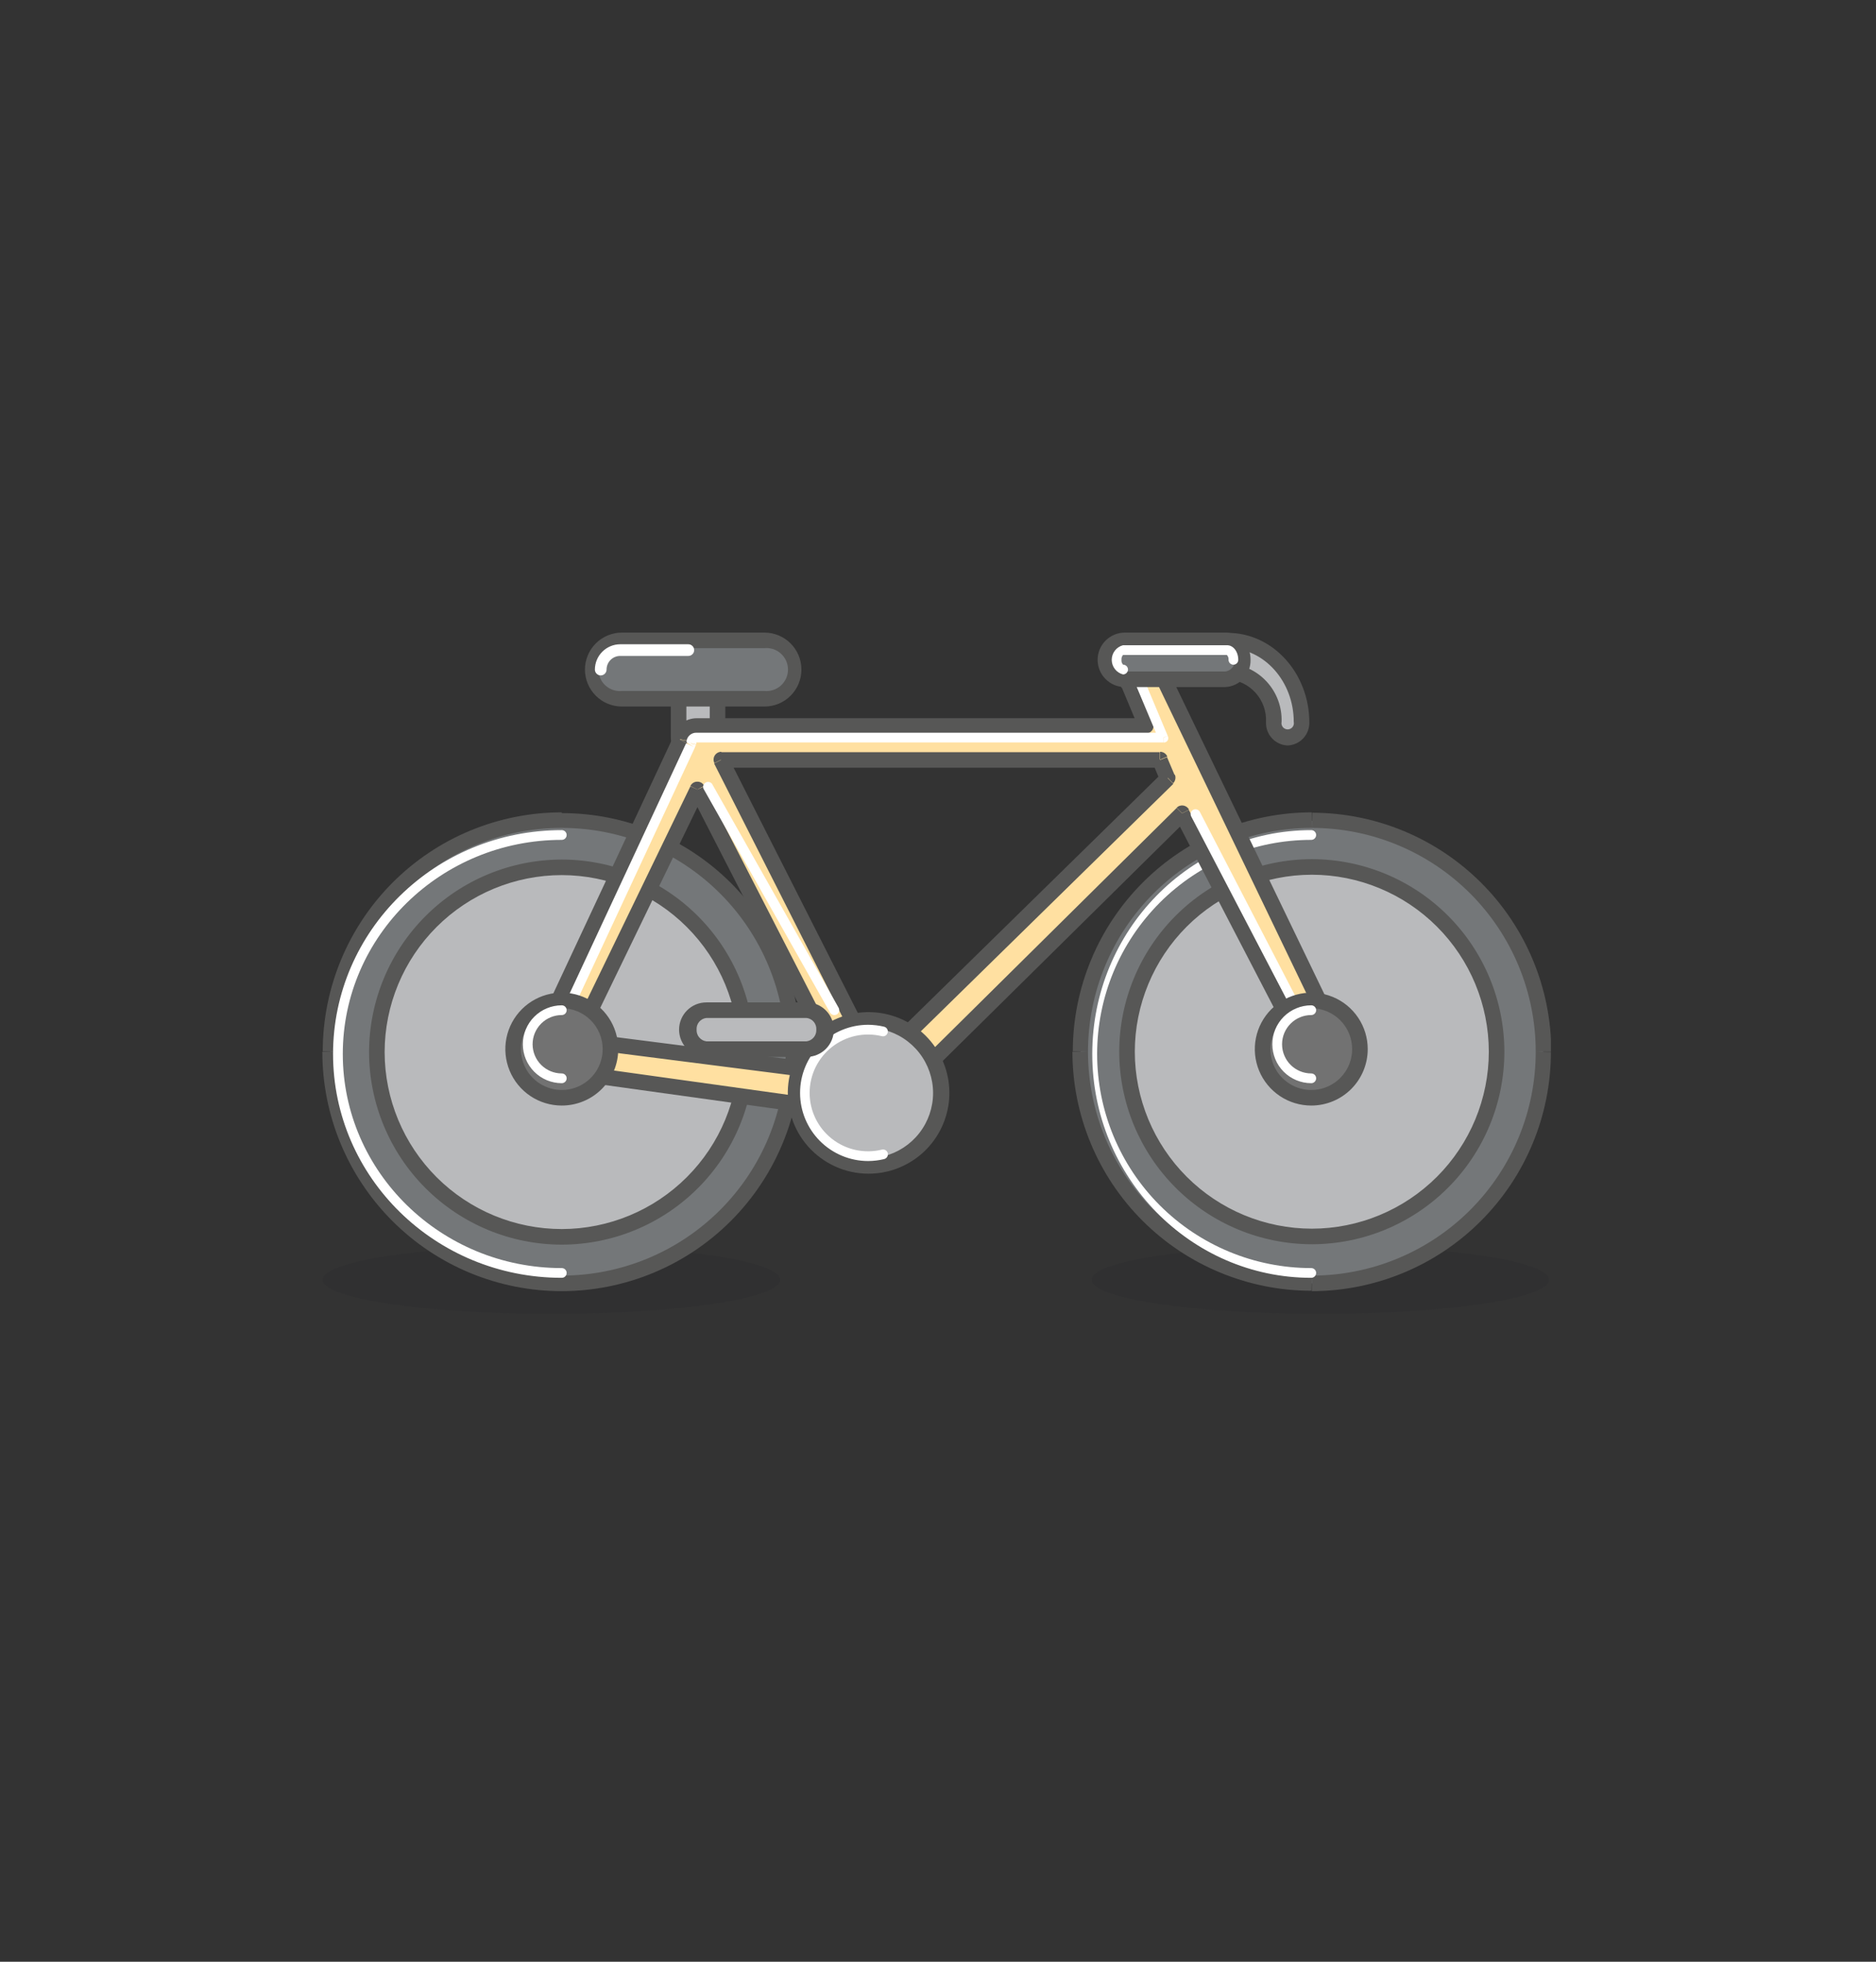 <svg width="109" height="114" viewBox="0 0 109 114" fill="none" xmlns="http://www.w3.org/2000/svg">
<rect x="0" y="0" width="109" height="114" fill="#333333" stroke="none"/>
<path opacity="0.1" fill-rule="evenodd" clip-rule="evenodd" d="M45.326 74.37C45.326 75.464 39.379 76.348 32.037 76.348C24.695 76.348 18.746 75.464 18.746 74.37C18.746 73.277 24.693 72.389 32.037 72.389C39.382 72.389 45.326 73.277 45.326 74.37Z" fill="#171C20"/>
<path opacity="0.1" fill-rule="evenodd" clip-rule="evenodd" d="M90.004 74.37C90.004 75.464 84.057 76.348 76.715 76.348C69.373 76.348 63.424 75.464 63.424 74.37C63.424 73.277 69.371 72.389 76.715 72.389C84.059 72.389 90.004 73.277 90.004 74.37Z" fill="#171C20"/>
<g clip-path="url(#clip0_1152_8810)">
<path fill-rule="evenodd" clip-rule="evenodd" d="M41.69 42.811C41.69 43.111 41.571 43.399 41.358 43.611C41.146 43.823 40.859 43.943 40.559 43.943C40.259 43.943 39.971 43.823 39.759 43.611C39.547 43.399 39.428 43.111 39.428 42.811V40.662C39.428 40.362 39.547 40.075 39.759 39.862C39.971 39.65 40.259 39.531 40.559 39.531C40.859 39.531 41.146 39.65 41.358 39.862C41.571 40.075 41.69 40.362 41.69 40.662V42.811Z" fill="#B9BABC"/>
<path d="M40.559 44.452C40.132 44.443 39.726 44.265 39.429 43.958C39.132 43.651 38.969 43.239 38.975 42.812V40.662C38.975 40.455 39.016 40.249 39.096 40.056C39.175 39.864 39.292 39.69 39.439 39.543C39.586 39.396 39.761 39.279 39.953 39.199C40.145 39.12 40.351 39.079 40.559 39.079C40.767 39.079 40.973 39.12 41.165 39.199C41.357 39.279 41.531 39.396 41.678 39.543C41.825 39.69 41.942 39.864 42.022 40.056C42.101 40.249 42.142 40.455 42.142 40.662V42.812C42.148 43.239 41.985 43.651 41.688 43.958C41.392 44.265 40.986 44.443 40.559 44.452ZM40.559 39.927C40.466 39.931 40.375 39.953 40.29 39.992C40.206 40.031 40.13 40.086 40.067 40.154C40.004 40.222 39.955 40.302 39.923 40.39C39.891 40.477 39.876 40.57 39.88 40.662V42.812C39.88 42.992 39.952 43.164 40.079 43.291C40.206 43.419 40.379 43.49 40.559 43.49C40.739 43.49 40.911 43.419 41.039 43.291C41.166 43.164 41.237 42.992 41.237 42.812V40.662C41.241 40.57 41.227 40.477 41.194 40.39C41.163 40.302 41.114 40.222 41.05 40.154C40.987 40.086 40.912 40.031 40.827 39.992C40.743 39.953 40.652 39.931 40.559 39.927Z" fill="#575756"/>
<path fill-rule="evenodd" clip-rule="evenodd" d="M44.518 61.248C44.462 63.584 43.718 65.852 42.38 67.767C41.042 69.683 39.168 71.161 36.994 72.017C34.819 72.872 32.441 73.067 30.156 72.578C27.871 72.088 25.781 70.935 24.149 69.264C22.516 67.592 21.413 65.476 20.977 63.18C20.541 60.884 20.792 58.511 21.699 56.357C22.605 54.204 24.127 52.365 26.073 51.072C28.02 49.779 30.305 49.09 32.641 49.089C34.22 49.107 35.779 49.436 37.23 50.057C38.681 50.678 39.995 51.579 41.098 52.709C42.201 53.838 43.071 55.173 43.657 56.638C44.244 58.103 44.536 59.67 44.518 61.248Z" fill="#B9BABC"/>
<path d="M32.641 73.86C30.134 73.917 27.667 73.226 25.554 71.874C23.442 70.523 21.779 68.573 20.78 66.273C19.781 63.972 19.49 61.427 19.944 58.96C20.398 56.494 21.577 54.219 23.331 52.426C25.084 50.632 27.331 49.402 29.787 48.892C32.242 48.382 34.794 48.615 37.116 49.562C39.438 50.509 41.426 52.126 42.825 54.208C44.224 56.289 44.971 58.74 44.97 61.248C45.003 64.554 43.724 67.738 41.413 70.103C39.102 72.467 35.947 73.818 32.641 73.86ZM32.641 49.541C30.313 49.484 28.021 50.122 26.057 51.374C24.093 52.626 22.547 54.435 21.616 56.569C20.686 58.704 20.413 61.068 20.832 63.359C21.251 65.65 22.344 67.763 23.97 69.43C25.597 71.097 27.683 72.241 29.963 72.716C32.243 73.191 34.613 72.976 36.77 72.098C38.927 71.219 40.773 69.718 42.072 67.786C43.372 65.853 44.066 63.577 44.065 61.248C44.098 58.182 42.914 55.228 40.773 53.033C38.632 50.839 35.707 49.583 32.641 49.541Z" fill="#575756"/>
<path fill-rule="evenodd" clip-rule="evenodd" d="M32.641 74.578C29.984 74.578 27.386 73.79 25.176 72.313C22.966 70.837 21.244 68.738 20.227 66.283C19.21 63.828 18.944 61.126 19.462 58.519C19.981 55.913 21.261 53.518 23.14 51.639C25.019 49.76 27.413 48.48 30.02 47.962C32.626 47.443 35.328 47.709 37.783 48.726C40.239 49.743 42.337 51.466 43.814 53.675C45.291 55.885 46.078 58.483 46.078 61.141C46.074 64.703 44.657 68.118 42.138 70.637C39.619 73.156 36.204 74.573 32.641 74.578ZM32.641 50.401C30.516 50.401 28.439 51.031 26.672 52.212C24.904 53.393 23.527 55.071 22.714 57.034C21.901 58.998 21.688 61.158 22.102 63.243C22.517 65.327 23.541 67.242 25.043 68.744C26.546 70.247 28.461 71.27 30.545 71.685C32.629 72.1 34.79 71.887 36.753 71.074C38.717 70.26 40.395 68.883 41.576 67.116C42.756 65.349 43.387 63.272 43.387 61.146C43.387 58.297 42.255 55.563 40.239 53.548C38.224 51.533 35.491 50.401 32.641 50.401Z" fill="#747779"/>
<path d="M32.641 74.126C29.191 74.126 25.883 72.755 23.444 70.316C21.004 67.876 19.634 64.568 19.634 61.118H18.729C18.728 62.945 19.087 64.755 19.786 66.443C20.485 68.131 21.51 69.665 22.802 70.957C24.094 72.249 25.628 73.274 27.316 73.973C29.005 74.672 30.814 75.031 32.641 75.03V74.126ZM19.634 61.118C19.634 57.668 21.004 54.36 23.444 51.92C25.883 49.481 29.191 48.111 32.641 48.111V47.206C28.958 47.209 25.427 48.673 22.823 51.277C20.219 53.882 18.754 57.413 18.751 61.096L19.634 61.118ZM32.641 48.111C36.091 48.111 39.399 49.481 41.839 51.92C44.278 54.36 45.649 57.668 45.649 61.118H46.553C46.543 57.436 45.072 53.908 42.464 51.308C39.856 48.709 36.324 47.249 32.641 47.251V48.111ZM45.649 61.118C45.649 64.568 44.278 67.876 41.839 70.316C39.399 72.755 36.091 74.126 32.641 74.126V75.03C36.324 75.026 39.854 73.561 42.458 70.957C45.062 68.353 46.526 64.823 46.531 61.141L45.649 61.118ZM32.641 49.949C29.673 49.952 26.828 51.132 24.729 53.23C22.629 55.328 21.448 58.173 21.443 61.141H22.348C22.351 58.412 23.437 55.797 25.367 53.868C27.296 51.939 29.913 50.855 32.641 50.853V49.949ZM21.443 61.141C21.448 64.108 22.63 66.953 24.729 69.05C26.828 71.147 29.674 72.326 32.641 72.327V71.422C29.914 71.421 27.298 70.337 25.369 68.41C23.439 66.482 22.353 63.868 22.348 61.141H21.443ZM32.641 72.327C35.607 72.324 38.451 71.145 40.548 69.047C42.645 66.95 43.825 64.107 43.828 61.141H42.923C42.918 63.866 41.834 66.479 39.906 68.406C37.979 70.333 35.367 71.418 32.641 71.422V72.327ZM43.828 61.141C43.825 58.174 42.645 55.33 40.548 53.232C38.451 51.134 35.608 49.953 32.641 49.949V50.853C35.367 50.858 37.981 51.944 39.908 53.872C41.836 55.8 42.92 58.414 42.923 61.141H43.828Z" fill="#575756"/>
<path d="M32.642 74.255C25.289 74.255 19.351 68.419 19.351 61.248C19.351 54.077 25.289 48.24 32.642 48.24C32.717 48.24 32.788 48.27 32.841 48.323C32.894 48.376 32.924 48.448 32.924 48.523C32.924 48.598 32.894 48.67 32.841 48.723C32.788 48.776 32.717 48.806 32.642 48.806C25.623 48.806 19.917 54.388 19.917 61.248C19.917 68.108 25.623 73.69 32.642 73.69C32.717 73.69 32.788 73.72 32.841 73.773C32.894 73.826 32.924 73.898 32.924 73.973C32.924 74.048 32.894 74.12 32.841 74.172C32.788 74.226 32.717 74.255 32.642 74.255Z" fill="white"/>
<path fill-rule="evenodd" clip-rule="evenodd" d="M88.064 61.248C88.009 63.584 87.265 65.852 85.927 67.767C84.588 69.683 82.715 71.161 80.54 72.017C78.366 72.872 75.987 73.067 73.703 72.578C71.418 72.088 69.328 70.935 67.695 69.264C66.062 67.592 64.959 65.476 64.523 63.18C64.088 60.884 64.339 58.511 65.245 56.357C66.152 54.204 67.674 52.365 69.62 51.072C71.567 49.779 73.851 49.09 76.188 49.089C77.766 49.107 79.325 49.436 80.776 50.057C82.227 50.678 83.542 51.579 84.645 52.709C85.748 53.838 86.617 55.173 87.204 56.638C87.791 58.103 88.083 59.67 88.064 61.248Z" fill="#B9BABC"/>
<path d="M76.188 73.86C73.681 73.917 71.213 73.226 69.101 71.874C66.988 70.523 65.326 68.573 64.327 66.273C63.328 63.972 63.037 61.427 63.491 58.96C63.945 56.494 65.124 54.219 66.877 52.426C68.63 50.632 70.878 49.402 73.333 48.892C75.789 48.382 78.341 48.615 80.663 49.562C82.985 50.509 84.972 52.126 86.371 54.208C87.77 56.289 88.517 58.74 88.517 61.248C88.55 64.554 87.271 67.738 84.959 70.103C82.648 72.467 79.494 73.818 76.188 73.86ZM76.188 49.541C73.86 49.484 71.567 50.122 69.603 51.374C67.64 52.626 66.094 54.435 65.163 56.569C64.232 58.704 63.959 61.068 64.379 63.359C64.798 65.65 65.89 67.763 67.517 69.43C69.143 71.097 71.23 72.241 73.51 72.716C75.79 73.191 78.159 72.976 80.316 72.098C82.473 71.219 84.319 69.718 85.619 67.786C86.918 65.853 87.612 63.577 87.612 61.248C87.645 58.182 86.461 55.228 84.32 53.033C82.178 50.839 79.254 49.583 76.188 49.541Z" fill="#575756"/>
<path fill-rule="evenodd" clip-rule="evenodd" d="M76.222 74.578C73.564 74.578 70.966 73.79 68.757 72.313C66.547 70.837 64.825 68.738 63.807 66.283C62.79 63.828 62.524 61.126 63.043 58.519C63.561 55.913 64.841 53.518 66.72 51.639C68.6 49.76 70.994 48.48 73.6 47.962C76.207 47.443 78.909 47.709 81.364 48.726C83.819 49.743 85.918 51.466 87.394 53.675C88.871 55.885 89.659 58.483 89.659 61.141C89.655 64.703 88.237 68.118 85.719 70.637C83.2 73.156 79.784 74.573 76.222 74.578ZM76.222 50.401C74.097 50.401 72.019 51.031 70.252 52.212C68.485 53.393 67.108 55.071 66.294 57.034C65.481 58.998 65.268 61.158 65.683 63.243C66.098 65.327 67.121 67.242 68.624 68.744C70.127 70.247 72.041 71.27 74.126 71.685C76.21 72.1 78.371 71.887 80.334 71.074C82.297 70.26 83.975 68.883 85.156 67.116C86.337 65.349 86.967 63.272 86.967 61.146C86.967 58.297 85.835 55.563 83.82 53.548C81.805 51.533 79.072 50.401 76.222 50.401Z" fill="#747779"/>
<path d="M76.222 74.126C72.772 74.126 69.464 72.755 67.024 70.316C64.585 67.876 63.215 64.568 63.215 61.118H62.31C62.313 64.801 63.777 68.332 66.381 70.936C68.985 73.54 72.516 75.005 76.199 75.008L76.222 74.126ZM63.215 61.118C63.215 57.668 64.585 54.36 67.024 51.92C69.464 49.481 72.772 48.111 76.222 48.111V47.206C72.539 47.209 69.008 48.673 66.404 51.277C63.8 53.882 62.335 57.413 62.332 61.096L63.215 61.118ZM76.222 48.111C79.672 48.111 82.98 49.481 85.42 51.92C87.859 54.36 89.229 57.668 89.229 61.118H90.134C90.13 57.436 88.665 53.905 86.061 51.302C83.457 48.698 79.927 47.233 76.245 47.228L76.222 48.111ZM89.229 61.118C89.229 64.568 87.859 67.876 85.42 70.316C82.98 72.755 79.672 74.126 76.222 74.126V75.03C79.904 75.026 83.435 73.561 86.038 70.957C88.642 68.353 90.107 64.823 90.112 61.141L89.229 61.118ZM76.222 49.926C73.255 49.931 70.411 51.111 68.313 53.209C66.215 55.307 65.034 58.151 65.03 61.118H65.935C65.938 58.391 67.023 55.776 68.951 53.847C70.88 51.919 73.495 50.834 76.222 50.831V49.926ZM65.03 61.118C65.034 64.085 66.215 66.928 68.313 69.025C70.411 71.122 73.256 72.302 76.222 72.305V71.4C73.496 71.397 70.882 70.313 68.953 68.385C67.025 66.458 65.939 63.844 65.935 61.118H65.03ZM76.222 72.305C79.188 72.302 82.031 71.122 84.129 69.025C86.226 66.928 87.405 64.084 87.408 61.118H86.504C86.501 63.844 85.416 66.457 83.489 68.385C81.561 70.312 78.948 71.397 76.222 71.4V72.305ZM87.408 61.118C87.405 58.152 86.226 55.307 84.129 53.209C82.032 51.111 79.188 49.931 76.222 49.926V50.831C78.949 50.834 81.563 51.919 83.491 53.848C85.418 55.776 86.502 58.391 86.504 61.118H87.408Z" fill="#575756"/>
<path d="M76.188 74.255C69.17 74.255 63.463 68.419 63.463 61.248C63.463 54.077 69.17 48.24 76.188 48.24C76.263 48.24 76.335 48.27 76.388 48.323C76.441 48.376 76.471 48.448 76.471 48.523C76.471 48.598 76.441 48.67 76.388 48.723C76.335 48.776 76.263 48.806 76.188 48.806C72.888 48.806 69.724 50.117 67.39 52.45C65.057 54.783 63.746 57.948 63.746 61.248C63.746 64.548 65.057 67.712 67.39 70.046C69.724 72.379 72.888 73.69 76.188 73.69C76.263 73.69 76.335 73.72 76.388 73.773C76.441 73.826 76.471 73.898 76.471 73.973C76.471 74.048 76.441 74.12 76.388 74.172C76.335 74.226 76.263 74.255 76.188 74.255Z" fill="white"/>
<path fill-rule="evenodd" clip-rule="evenodd" d="M77.093 59.172L67.298 38.813C67.169 38.582 66.955 38.411 66.701 38.339C66.447 38.266 66.174 38.297 65.943 38.426C65.712 38.554 65.541 38.769 65.469 39.023C65.396 39.277 65.427 39.549 65.556 39.78L66.574 42.172H40.485C40.255 42.173 40.033 42.254 39.855 42.4C39.678 42.547 39.557 42.75 39.513 42.975L31.273 60.666C31.203 60.808 31.17 60.965 31.177 61.124C31.163 61.36 31.234 61.593 31.377 61.782C31.52 61.971 31.726 62.102 31.957 62.153L50.326 64.709C50.408 64.72 50.492 64.72 50.575 64.709H50.665C50.802 64.707 50.937 64.677 51.061 64.621C51.186 64.564 51.297 64.483 51.389 64.381L68.683 47.257L75.356 60.117C75.42 60.231 75.505 60.331 75.607 60.413C75.709 60.494 75.826 60.554 75.951 60.59C76.076 60.626 76.207 60.637 76.337 60.622C76.466 60.608 76.591 60.568 76.705 60.504C76.819 60.441 76.92 60.356 77.001 60.254C77.082 60.152 77.142 60.035 77.178 59.91C77.214 59.785 77.225 59.654 77.211 59.524C77.196 59.395 77.156 59.27 77.093 59.156V59.172ZM33.484 60.428L40.519 45.877L49.002 62.413L33.484 60.428ZM51.389 61.333L50.886 61.898L41.894 44.14H67.388L67.829 45.192L51.389 61.333Z" fill="#FFE0A1"/>
<path d="M77.093 59.172L76.686 59.37L77.093 59.172ZM67.298 38.813L67.705 38.621L67.298 38.813ZM65.946 38.428L65.725 38.033L65.946 38.428ZM65.556 39.78L65.974 39.605C65.976 39.59 65.976 39.575 65.974 39.559L65.556 39.78ZM66.574 42.172V42.625C66.648 42.625 66.722 42.607 66.788 42.573C66.854 42.538 66.91 42.488 66.953 42.427C66.992 42.364 67.016 42.293 67.023 42.219C67.03 42.146 67.02 42.072 66.992 42.003L66.574 42.172ZM39.513 42.975L39.908 43.185C39.932 43.147 39.947 43.104 39.954 43.06L39.513 42.975ZM39.513 42.975L39.111 42.766L39.513 42.975ZM31.273 60.666L31.68 60.863L31.273 60.666ZM31.177 61.124H31.629V61.09L31.177 61.124ZM31.957 62.153L31.866 62.594L31.957 62.153ZM50.326 64.709L50.422 64.268H50.388L50.326 64.709ZM50.575 64.709V64.257H50.535L50.575 64.709ZM50.665 64.709V64.257V64.709ZM51.389 64.381L51.067 64.059L51.389 64.381ZM68.683 47.257L69.085 47.047C69.052 46.985 69.005 46.931 68.948 46.889C68.89 46.848 68.824 46.821 68.754 46.81C68.684 46.799 68.613 46.804 68.546 46.826C68.478 46.847 68.417 46.885 68.367 46.934L68.683 47.257ZM75.357 60.117L74.955 60.326L75.357 60.117ZM76.708 60.507L76.929 60.903L76.708 60.507ZM33.484 60.411L33.077 60.219C33.044 60.282 33.026 60.353 33.026 60.425C33.026 60.497 33.044 60.568 33.077 60.632C33.113 60.694 33.162 60.748 33.222 60.788C33.282 60.828 33.35 60.854 33.422 60.863L33.484 60.411ZM40.519 45.877L40.921 45.667C40.883 45.593 40.824 45.53 40.752 45.487C40.68 45.444 40.597 45.422 40.514 45.424C40.429 45.423 40.346 45.447 40.275 45.492C40.204 45.537 40.147 45.602 40.112 45.679L40.519 45.877ZM49.002 62.413L48.946 62.86C49.027 62.87 49.109 62.859 49.184 62.826C49.259 62.793 49.323 62.74 49.37 62.673C49.418 62.606 49.447 62.526 49.453 62.443C49.459 62.36 49.442 62.278 49.404 62.204L49.002 62.413ZM51.406 61.333L51.089 61.011L51.406 61.333ZM50.903 61.898L50.501 62.102C50.535 62.168 50.584 62.225 50.645 62.268C50.706 62.311 50.776 62.338 50.85 62.346C50.924 62.355 50.999 62.346 51.068 62.319C51.138 62.292 51.199 62.249 51.248 62.192L50.903 61.898ZM41.91 44.14V43.688C41.834 43.688 41.758 43.709 41.691 43.746C41.624 43.784 41.567 43.839 41.527 43.904C41.487 43.97 41.464 44.045 41.461 44.122C41.458 44.199 41.474 44.275 41.509 44.344L41.91 44.14ZM67.405 44.14L67.824 43.965C67.79 43.882 67.732 43.812 67.657 43.762C67.582 43.713 67.495 43.687 67.405 43.688V44.14ZM67.846 45.192L68.163 45.515C68.227 45.451 68.27 45.369 68.288 45.281C68.306 45.193 68.298 45.101 68.265 45.017L67.846 45.192ZM77.517 58.952L67.705 38.598L66.891 38.988L76.686 59.348L77.517 58.952ZM67.705 38.575C67.518 38.241 67.206 37.993 66.837 37.887C66.469 37.781 66.073 37.825 65.737 38.01L66.172 38.802C66.299 38.737 66.446 38.722 66.584 38.761C66.721 38.8 66.839 38.889 66.913 39.011L67.705 38.575ZM65.737 38.01C65.57 38.102 65.424 38.226 65.305 38.375C65.187 38.523 65.099 38.694 65.046 38.877C64.994 39.06 64.978 39.251 64.999 39.44C65.021 39.629 65.079 39.812 65.171 39.978L65.963 39.537C65.9 39.41 65.886 39.265 65.925 39.129C65.963 38.992 66.052 38.876 66.172 38.802L65.737 38.01ZM65.171 39.933L66.178 42.348L67.015 42.003L66.008 39.582L65.171 39.933ZM66.574 41.737H51.389V42.642H66.574V41.737ZM51.389 41.737H40.485V42.642H51.389V41.737ZM40.485 41.737C40.156 41.736 39.835 41.848 39.577 42.054C39.319 42.259 39.139 42.546 39.066 42.868L39.954 43.043C39.982 42.922 40.05 42.814 40.146 42.736C40.242 42.657 40.361 42.612 40.485 42.608V41.737ZM39.111 42.777C39.11 42.792 39.11 42.808 39.111 42.823L39.914 43.241C39.916 43.226 39.916 43.211 39.914 43.196L39.111 42.777ZM39.111 42.834L30.866 60.473L31.686 60.858L39.903 43.196L39.111 42.834ZM30.866 60.468C30.765 60.675 30.716 60.904 30.724 61.135H31.629C31.627 61.049 31.644 60.964 31.68 60.886L30.866 60.468ZM30.724 61.101C30.704 61.444 30.807 61.782 31.014 62.056C31.222 62.33 31.52 62.52 31.855 62.594L32.042 61.706C31.917 61.674 31.808 61.6 31.73 61.498C31.653 61.395 31.614 61.269 31.618 61.141L30.724 61.101ZM31.895 62.6L50.264 65.156L50.388 64.262L32.019 61.7L31.895 62.6ZM50.23 65.15C50.352 65.166 50.475 65.166 50.597 65.15L50.552 64.245C50.509 64.252 50.465 64.252 50.422 64.245L50.23 65.15ZM50.558 65.15H50.682L50.648 64.245H50.592L50.558 65.15ZM50.676 65.15C50.876 65.148 51.072 65.104 51.253 65.021C51.434 64.938 51.596 64.818 51.728 64.669L51.05 64.07C51 64.126 50.939 64.17 50.871 64.2C50.802 64.231 50.728 64.246 50.654 64.245L50.676 65.15ZM51.706 64.686L69.006 47.596L68.367 46.951L51.067 64.076L51.706 64.686ZM68.27 47.483L74.944 60.343L75.747 59.93L69.073 47.064L68.27 47.483ZM74.949 60.354C75.041 60.521 75.165 60.667 75.314 60.786C75.463 60.904 75.634 60.992 75.816 61.045C75.999 61.097 76.19 61.113 76.379 61.092C76.568 61.071 76.751 61.012 76.918 60.92L76.476 60.128C76.35 60.192 76.204 60.205 76.068 60.167C75.932 60.128 75.815 60.039 75.741 59.919L74.949 60.354ZM76.918 60.92C77.084 60.828 77.231 60.704 77.349 60.555C77.467 60.407 77.555 60.236 77.608 60.053C77.66 59.87 77.677 59.679 77.655 59.49C77.634 59.301 77.575 59.118 77.483 58.952L76.691 59.393C76.755 59.52 76.768 59.665 76.73 59.801C76.691 59.937 76.603 60.054 76.482 60.128L76.918 60.92ZM33.88 60.626L40.926 46.069L40.112 45.696L33.077 60.236L33.88 60.626ZM40.101 46.08L48.584 62.617L49.387 62.204L40.921 45.696L40.101 46.08ZM49.042 61.961L33.541 59.981L33.427 60.88L48.929 62.86L49.042 61.961ZM51.044 61.039L50.541 61.604L51.231 62.17L51.734 61.604L51.044 61.039ZM51.287 61.717L42.295 43.959L41.492 44.367L50.484 62.125L51.287 61.717ZM41.894 44.615H51.389V43.711H41.894V44.615ZM51.389 44.615H67.388V43.711H51.389V44.615ZM66.975 44.338L67.411 45.39L68.248 45.04L67.807 43.999L66.975 44.338ZM67.541 44.904L51.101 61.022L51.734 61.666L68.174 45.549L67.541 44.904Z" fill="#575756"/>
<path d="M51.067 64.126C51.118 64.074 51.148 64.003 51.148 63.929C51.148 63.855 51.118 63.783 51.067 63.731C51.04 63.704 51.009 63.683 50.975 63.669C50.94 63.654 50.903 63.647 50.866 63.647C50.828 63.647 50.792 63.654 50.757 63.669C50.723 63.683 50.691 63.704 50.665 63.731L51.067 64.126ZM50.569 64.025V63.742V64.025ZM50.473 64.025L50.535 63.748L50.473 64.025ZM50.507 63.742C50.432 63.725 50.353 63.739 50.289 63.781C50.224 63.822 50.178 63.888 50.162 63.962C50.145 64.037 50.159 64.116 50.201 64.181C50.242 64.245 50.307 64.291 50.382 64.308L50.507 63.742ZM76.714 59.342C76.677 59.277 76.616 59.229 76.544 59.208C76.473 59.187 76.396 59.194 76.329 59.229C76.297 59.247 76.268 59.271 76.244 59.3C76.221 59.329 76.203 59.362 76.193 59.398C76.182 59.433 76.179 59.471 76.183 59.508C76.187 59.545 76.198 59.581 76.216 59.614L76.714 59.342ZM76.482 59.512L76.239 59.647L76.482 59.512ZM76.482 59.732L76.211 59.659L76.482 59.732ZM76.341 59.913L76.205 59.664L76.341 59.913ZM76.199 59.664C76.124 59.664 76.052 59.694 75.999 59.747C75.946 59.8 75.916 59.872 75.916 59.947C75.916 60.022 75.946 60.094 75.999 60.147C76.052 60.2 76.124 60.23 76.199 60.23V59.664ZM75.956 59.817L75.707 59.953C75.707 59.953 75.707 59.953 75.707 59.981L75.956 59.817ZM69.713 47.177C69.677 47.111 69.616 47.062 69.544 47.04C69.472 47.017 69.395 47.024 69.328 47.059C69.262 47.093 69.213 47.153 69.191 47.224C69.169 47.294 69.175 47.371 69.209 47.437L69.713 47.177ZM32.014 61.734C32.086 61.753 32.162 61.743 32.227 61.706C32.291 61.669 32.339 61.608 32.359 61.536C32.369 61.501 32.372 61.464 32.368 61.428C32.364 61.391 32.353 61.356 32.335 61.324C32.317 61.291 32.293 61.263 32.264 61.241C32.235 61.218 32.202 61.201 32.166 61.191L32.014 61.734ZM31.878 61.169H32.161H31.878ZM31.878 61.112H32.161H31.878ZM31.906 60.976L32.155 61.106L31.906 60.976ZM31.906 60.926L31.646 60.807L31.906 60.926ZM40.118 43.32L39.875 43.184L40.118 43.32ZM40.18 43.213L40.429 43.343C40.431 43.318 40.431 43.294 40.429 43.269L40.18 43.213ZM40.18 43.111L40.457 43.168L40.18 43.111ZM67.614 42.868V43.151C67.66 43.151 67.706 43.14 67.746 43.118C67.787 43.097 67.821 43.065 67.846 43.026C67.868 42.985 67.88 42.94 67.88 42.893C67.88 42.847 67.868 42.801 67.846 42.76L67.614 42.868ZM66.189 39.475L66.449 39.367L66.189 39.475ZM66.189 39.441L65.94 39.576L66.189 39.441ZM66.302 39.039L66.167 38.79L66.302 39.039ZM66.449 39.294C66.494 39.354 66.559 39.395 66.633 39.409C66.706 39.422 66.782 39.407 66.845 39.367C66.876 39.346 66.903 39.319 66.923 39.288C66.944 39.257 66.958 39.221 66.965 39.185C66.972 39.148 66.971 39.11 66.963 39.073C66.955 39.037 66.94 39.002 66.919 38.971L66.449 39.294ZM50.642 63.753V64.319C50.72 64.319 50.797 64.302 50.868 64.271C50.939 64.24 51.003 64.195 51.055 64.138L50.642 63.753ZM50.642 63.753H50.563V64.319H50.642V63.753ZM50.552 64.03V63.748H50.512V64.313H50.58L50.552 64.03ZM50.495 63.748L50.371 64.313H50.473L50.495 63.748ZM50.495 63.748L50.371 64.313L50.495 63.748ZM76.177 59.614V59.647L76.669 59.376V59.342L76.177 59.614ZM76.177 59.653L76.742 59.806C76.763 59.733 76.769 59.658 76.761 59.583C76.752 59.508 76.728 59.436 76.691 59.37L76.177 59.653ZM76.177 59.653L76.448 60.145C76.515 60.109 76.574 60.06 76.622 60.001C76.669 59.942 76.705 59.873 76.725 59.8L76.177 59.653ZM76.177 59.653V60.219C76.274 60.218 76.369 60.193 76.454 60.145L76.177 59.653ZM76.177 59.653L75.713 59.975C75.765 60.053 75.836 60.116 75.919 60.16C76.002 60.203 76.094 60.225 76.188 60.224L76.177 59.653ZM76.177 59.653L69.713 47.177L69.209 47.437L75.736 59.953L76.177 59.653ZM32.166 61.191L31.601 61.157C31.596 61.285 31.635 61.41 31.711 61.513C31.787 61.616 31.896 61.69 32.019 61.723L32.166 61.191ZM32.166 61.191V61.135H31.601V61.186L32.166 61.191ZM32.166 61.123L31.663 60.869C31.622 60.953 31.602 61.047 31.606 61.141L32.166 61.123ZM32.166 61.123V61.073L31.652 60.846V60.897L32.166 61.123ZM32.166 61.078L40.378 43.433L39.863 43.196L31.669 60.801L32.166 61.078ZM40.367 43.433L40.401 43.377V43.337L40.152 43.207L39.903 43.071V43.105V43.145L40.367 43.433ZM40.457 43.247V43.145L39.892 43.032V43.134L40.457 43.247ZM40.457 43.145V42.579C40.323 42.577 40.193 42.623 40.089 42.708C39.986 42.792 39.916 42.911 39.892 43.043L40.457 43.145ZM40.457 43.145H67.603V42.579H40.457V43.145ZM67.846 42.755L66.421 39.361L65.901 39.576L67.326 42.97L67.846 42.755ZM66.41 39.305V39.271L65.918 39.542V39.576L66.41 39.305ZM66.41 39.271L65.844 39.118C65.823 39.191 65.817 39.266 65.826 39.341C65.835 39.416 65.858 39.488 65.895 39.554L66.41 39.271ZM66.41 39.271L66.133 38.779C66.067 38.816 66.009 38.865 65.962 38.924C65.915 38.983 65.881 39.051 65.861 39.124L66.41 39.271ZM66.41 39.271V38.706C66.313 38.704 66.218 38.727 66.133 38.773L66.41 39.271ZM66.41 39.271L66.879 38.949C66.827 38.871 66.756 38.808 66.673 38.764C66.59 38.721 66.498 38.699 66.404 38.7L66.41 39.271Z" fill="white"/>
<path fill-rule="evenodd" clip-rule="evenodd" d="M46.214 38.909C46.208 39.139 46.156 39.365 46.062 39.574C45.968 39.784 45.834 39.973 45.667 40.13C45.5 40.288 45.303 40.411 45.089 40.493C44.874 40.574 44.645 40.613 44.416 40.606H36.136C35.686 40.606 35.255 40.427 34.937 40.109C34.618 39.791 34.44 39.359 34.44 38.909C34.44 38.459 34.618 38.028 34.937 37.71C35.255 37.391 35.686 37.213 36.136 37.213H44.416C44.645 37.206 44.874 37.244 45.089 37.326C45.303 37.408 45.5 37.531 45.667 37.688C45.834 37.846 45.968 38.035 46.062 38.244C46.156 38.454 46.208 38.68 46.214 38.909Z" fill="#747779"/>
<path d="M44.416 41.058H36.136C35.854 41.058 35.575 41.003 35.314 40.895C35.053 40.787 34.816 40.628 34.617 40.429C34.417 40.229 34.259 39.992 34.151 39.732C34.043 39.471 33.987 39.191 33.987 38.909C33.987 38.627 34.043 38.347 34.151 38.087C34.259 37.826 34.417 37.589 34.617 37.39C34.816 37.19 35.053 37.032 35.314 36.924C35.575 36.816 35.854 36.76 36.136 36.76H44.416C44.698 36.76 44.978 36.816 45.238 36.924C45.499 37.032 45.736 37.19 45.935 37.39C46.135 37.589 46.293 37.826 46.401 38.087C46.509 38.347 46.565 38.627 46.565 38.909C46.565 39.191 46.509 39.471 46.401 39.732C46.293 39.992 46.135 40.229 45.935 40.429C45.736 40.628 45.499 40.787 45.238 40.895C44.978 41.003 44.698 41.058 44.416 41.058ZM36.136 37.665C35.963 37.648 35.788 37.668 35.623 37.723C35.458 37.778 35.306 37.867 35.177 37.984C35.048 38.102 34.945 38.244 34.875 38.404C34.804 38.563 34.768 38.735 34.768 38.909C34.768 39.083 34.804 39.256 34.875 39.415C34.945 39.574 35.048 39.717 35.177 39.834C35.306 39.951 35.458 40.04 35.623 40.095C35.788 40.15 35.963 40.17 36.136 40.153H44.416C44.589 40.17 44.764 40.15 44.929 40.095C45.095 40.04 45.247 39.951 45.375 39.834C45.504 39.717 45.607 39.574 45.678 39.415C45.748 39.256 45.785 39.083 45.785 38.909C45.785 38.735 45.748 38.563 45.678 38.404C45.607 38.244 45.504 38.102 45.375 37.984C45.247 37.867 45.095 37.778 44.929 37.723C44.764 37.668 44.589 37.648 44.416 37.665H36.136Z" fill="#575756"/>
<path fill-rule="evenodd" clip-rule="evenodd" d="M51.451 59.393C51.126 59.311 50.792 59.27 50.456 59.269C49.331 59.269 48.252 59.715 47.457 60.511C46.661 61.306 46.214 62.385 46.214 63.51C46.214 64.635 46.661 65.714 47.457 66.509C48.252 67.305 49.331 67.752 50.456 67.752C50.792 67.751 51.126 67.709 51.451 67.627C52.375 67.404 53.197 66.876 53.784 66.13C54.372 65.383 54.691 64.46 54.691 63.51C54.691 62.56 54.372 61.637 53.784 60.891C53.197 60.144 52.375 59.616 51.451 59.393Z" fill="#B9BABC"/>
<path d="M50.456 68.204C49.792 68.203 49.136 68.061 48.532 67.787C47.927 67.513 47.387 67.115 46.948 66.618C46.509 66.12 46.18 65.535 45.983 64.901C45.786 64.268 45.726 63.599 45.807 62.941C45.888 62.282 46.107 61.648 46.45 61.08C46.794 60.512 47.254 60.024 47.8 59.647C48.346 59.27 48.966 59.013 49.619 58.893C50.272 58.773 50.942 58.794 51.587 58.952C52.702 59.226 53.678 59.899 54.33 60.844C54.982 61.789 55.265 62.94 55.126 64.08C54.986 65.219 54.434 66.268 53.574 67.028C52.713 67.788 51.604 68.207 50.456 68.204ZM50.456 59.721C49.451 59.721 48.487 60.12 47.776 60.831C47.066 61.541 46.667 62.505 46.667 63.51C46.667 64.515 47.066 65.479 47.776 66.189C48.487 66.9 49.451 67.299 50.456 67.299C50.755 67.299 51.053 67.263 51.344 67.192C52.163 66.987 52.891 66.514 53.411 65.848C53.931 65.182 54.214 64.361 54.214 63.516C54.214 62.671 53.931 61.85 53.411 61.184C52.891 60.518 52.163 60.045 51.344 59.84C51.053 59.767 50.755 59.728 50.456 59.721Z" fill="#575756"/>
<path d="M50.444 67.469C49.394 67.469 48.388 67.052 47.645 66.309C46.903 65.567 46.486 64.56 46.486 63.51C46.486 62.46 46.903 61.453 47.645 60.711C48.388 59.968 49.394 59.551 50.444 59.551C50.757 59.553 51.068 59.591 51.372 59.664C51.408 59.674 51.442 59.69 51.472 59.712C51.501 59.735 51.526 59.763 51.545 59.795C51.564 59.827 51.577 59.862 51.582 59.899C51.587 59.936 51.585 59.973 51.575 60.009C51.567 60.045 51.551 60.079 51.529 60.109C51.508 60.138 51.48 60.163 51.449 60.182C51.417 60.201 51.382 60.214 51.345 60.219C51.309 60.224 51.272 60.222 51.236 60.213C50.737 60.092 50.217 60.085 49.714 60.194C49.212 60.303 48.741 60.525 48.337 60.842C47.933 61.16 47.607 61.565 47.382 62.027C47.158 62.489 47.041 62.996 47.041 63.51C47.041 64.024 47.158 64.531 47.382 64.993C47.607 65.455 47.933 65.861 48.337 66.178C48.741 66.496 49.212 66.717 49.714 66.826C50.217 66.935 50.737 66.929 51.236 66.807C51.272 66.798 51.31 66.796 51.346 66.801C51.383 66.806 51.419 66.819 51.451 66.837C51.483 66.856 51.511 66.881 51.533 66.911C51.556 66.941 51.572 66.975 51.581 67.011C51.598 67.084 51.586 67.162 51.547 67.226C51.508 67.29 51.445 67.337 51.372 67.356C51.068 67.429 50.757 67.467 50.444 67.469Z" fill="white"/>
<path fill-rule="evenodd" clip-rule="evenodd" d="M35.469 60.965C35.469 61.524 35.303 62.071 34.993 62.536C34.682 63.001 34.24 63.364 33.724 63.578C33.207 63.792 32.638 63.848 32.09 63.739C31.541 63.629 31.037 63.36 30.642 62.965C30.247 62.569 29.977 62.065 29.868 61.517C29.759 60.968 29.815 60.4 30.029 59.883C30.243 59.366 30.605 58.925 31.07 58.614C31.535 58.303 32.082 58.138 32.641 58.138C33.391 58.138 34.111 58.435 34.641 58.966C35.171 59.496 35.469 60.215 35.469 60.965Z" fill="#727272"/>
<path d="M32.641 64.245C31.992 64.245 31.358 64.053 30.819 63.693C30.279 63.332 29.859 62.82 29.611 62.221C29.363 61.621 29.298 60.962 29.424 60.325C29.551 59.689 29.863 59.105 30.322 58.646C30.781 58.187 31.365 57.875 32.001 57.748C32.638 57.622 33.297 57.687 33.897 57.935C34.496 58.183 35.008 58.603 35.369 59.143C35.729 59.682 35.921 60.316 35.921 60.965C35.921 61.835 35.576 62.669 34.961 63.285C34.346 63.9 33.511 64.245 32.641 64.245ZM32.641 58.59C32.172 58.59 31.712 58.729 31.322 58.99C30.931 59.251 30.627 59.622 30.447 60.056C30.267 60.49 30.22 60.968 30.312 61.429C30.403 61.889 30.63 62.313 30.962 62.645C31.294 62.977 31.717 63.203 32.178 63.295C32.639 63.387 33.116 63.34 33.55 63.16C33.984 62.98 34.355 62.675 34.616 62.285C34.877 61.894 35.017 61.435 35.017 60.965C35.017 60.335 34.766 59.731 34.321 59.286C33.875 58.84 33.271 58.59 32.641 58.59Z" fill="#575756"/>
<path d="M32.641 62.945C32.041 62.945 31.466 62.706 31.042 62.282C30.618 61.858 30.379 61.282 30.379 60.682C30.379 60.082 30.618 59.507 31.042 59.083C31.466 58.659 32.041 58.42 32.641 58.42C32.716 58.42 32.788 58.45 32.841 58.503C32.894 58.556 32.924 58.628 32.924 58.703C32.924 58.778 32.894 58.85 32.841 58.903C32.788 58.956 32.716 58.986 32.641 58.986C32.191 58.986 31.76 59.164 31.442 59.483C31.124 59.801 30.945 60.232 30.945 60.682C30.945 61.132 31.124 61.564 31.442 61.882C31.76 62.2 32.191 62.379 32.641 62.379C32.716 62.379 32.788 62.409 32.841 62.462C32.894 62.515 32.924 62.587 32.924 62.662C32.924 62.737 32.894 62.809 32.841 62.862C32.788 62.915 32.716 62.945 32.641 62.945Z" fill="white"/>
<path fill-rule="evenodd" clip-rule="evenodd" d="M79.016 60.965C79.016 61.524 78.85 62.071 78.539 62.536C78.228 63.001 77.787 63.364 77.27 63.578C76.754 63.792 76.185 63.848 75.636 63.739C75.088 63.629 74.584 63.36 74.189 62.965C73.793 62.569 73.524 62.065 73.415 61.517C73.306 60.968 73.362 60.4 73.576 59.883C73.79 59.366 74.152 58.925 74.617 58.614C75.082 58.303 75.629 58.138 76.188 58.138C76.938 58.138 77.657 58.435 78.188 58.966C78.718 59.496 79.016 60.215 79.016 60.965Z" fill="#727272"/>
<path d="M76.188 64.245C75.539 64.245 74.905 64.053 74.366 63.693C73.826 63.332 73.406 62.82 73.157 62.221C72.909 61.621 72.844 60.962 72.971 60.325C73.097 59.689 73.41 59.105 73.868 58.646C74.327 58.187 74.912 57.875 75.548 57.748C76.184 57.622 76.844 57.687 77.443 57.935C78.043 58.183 78.555 58.603 78.915 59.143C79.276 59.682 79.468 60.316 79.468 60.965C79.468 61.835 79.123 62.669 78.507 63.285C77.892 63.9 77.058 64.245 76.188 64.245ZM76.188 58.59C75.718 58.59 75.259 58.729 74.868 58.99C74.478 59.251 74.173 59.622 73.993 60.056C73.814 60.49 73.767 60.968 73.858 61.429C73.95 61.889 74.176 62.313 74.508 62.645C74.841 62.977 75.264 63.203 75.725 63.295C76.185 63.387 76.663 63.34 77.097 63.16C77.531 62.98 77.902 62.675 78.163 62.285C78.424 61.894 78.563 61.435 78.563 60.965C78.563 60.335 78.313 59.731 77.868 59.286C77.422 58.84 76.818 58.59 76.188 58.59Z" fill="#575756"/>
<path d="M76.188 62.945C75.588 62.945 75.013 62.706 74.588 62.282C74.164 61.858 73.926 61.282 73.926 60.682C73.926 60.082 74.164 59.507 74.588 59.083C75.013 58.659 75.588 58.42 76.188 58.42C76.263 58.42 76.335 58.45 76.388 58.503C76.441 58.556 76.471 58.628 76.471 58.703C76.471 58.778 76.441 58.85 76.388 58.903C76.335 58.956 76.263 58.986 76.188 58.986C75.738 58.986 75.306 59.164 74.988 59.483C74.67 59.801 74.491 60.232 74.491 60.682C74.491 61.132 74.67 61.564 74.988 61.882C75.306 62.2 75.738 62.379 76.188 62.379C76.263 62.379 76.335 62.409 76.388 62.462C76.441 62.515 76.471 62.587 76.471 62.662C76.471 62.737 76.441 62.809 76.388 62.862C76.335 62.915 76.263 62.945 76.188 62.945Z" fill="white"/>
<path d="M48.476 58.986C48.426 58.986 48.377 58.972 48.334 58.948C48.29 58.923 48.254 58.887 48.228 58.845L40.876 45.837C40.849 45.772 40.846 45.7 40.869 45.633C40.892 45.567 40.938 45.511 41 45.476C41.061 45.441 41.132 45.43 41.201 45.445C41.27 45.459 41.331 45.498 41.373 45.554L48.725 58.562C48.761 58.628 48.769 58.706 48.749 58.778C48.729 58.851 48.682 58.913 48.618 58.952C48.574 58.974 48.526 58.986 48.476 58.986Z" fill="white"/>
<path fill-rule="evenodd" clip-rule="evenodd" d="M71.341 37.212C71.116 37.23 70.905 37.333 70.752 37.499C70.599 37.665 70.513 37.883 70.513 38.109C70.513 38.335 70.599 38.553 70.752 38.719C70.905 38.885 71.116 38.987 71.341 39.005C72.088 39.046 72.787 39.381 73.287 39.936C73.788 40.492 74.048 41.222 74.011 41.969C74.001 42.08 74.015 42.192 74.051 42.298C74.088 42.404 74.145 42.501 74.221 42.584C74.297 42.666 74.389 42.732 74.492 42.777C74.594 42.822 74.705 42.845 74.817 42.845C74.928 42.845 75.039 42.822 75.142 42.777C75.244 42.732 75.336 42.666 75.412 42.584C75.487 42.501 75.545 42.404 75.582 42.298C75.618 42.192 75.632 42.08 75.622 41.969C75.622 39.35 73.7 37.212 71.341 37.212Z" fill="#B9BABC"/>
<path d="M74.814 43.32C74.468 43.307 74.142 43.157 73.907 42.904C73.671 42.651 73.546 42.314 73.558 41.969C73.589 41.345 73.374 40.735 72.96 40.268C72.545 39.802 71.964 39.517 71.341 39.475C70.999 39.452 70.677 39.301 70.442 39.05C70.208 38.8 70.077 38.469 70.077 38.126C70.077 37.782 70.208 37.452 70.442 37.201C70.677 36.951 70.999 36.799 71.341 36.777C73.948 36.777 76.075 39.113 76.075 41.986C76.081 42.329 75.952 42.661 75.717 42.91C75.481 43.16 75.157 43.307 74.814 43.32ZM71.341 37.665C71.238 37.685 71.146 37.74 71.079 37.821C71.013 37.902 70.976 38.004 70.976 38.109C70.976 38.214 71.013 38.315 71.079 38.396C71.146 38.477 71.238 38.533 71.341 38.553C72.203 38.595 73.013 38.975 73.597 39.61C74.181 40.245 74.492 41.084 74.463 41.946C74.451 41.999 74.452 42.054 74.464 42.106C74.477 42.159 74.501 42.208 74.534 42.251C74.568 42.293 74.611 42.327 74.66 42.35C74.709 42.374 74.762 42.386 74.817 42.386C74.871 42.386 74.924 42.374 74.973 42.35C75.022 42.327 75.065 42.293 75.099 42.251C75.133 42.208 75.157 42.159 75.169 42.106C75.181 42.054 75.182 41.999 75.17 41.946C75.17 39.599 73.451 37.665 71.341 37.665Z" fill="#575756"/>
<path fill-rule="evenodd" clip-rule="evenodd" d="M72.229 38.343C72.24 38.632 72.136 38.913 71.939 39.125C71.743 39.337 71.471 39.463 71.183 39.475H65.358C65.058 39.475 64.77 39.355 64.558 39.143C64.346 38.931 64.227 38.644 64.227 38.343C64.227 38.044 64.346 37.756 64.558 37.544C64.77 37.332 65.058 37.212 65.358 37.212H71.183C71.471 37.224 71.743 37.35 71.939 37.562C72.136 37.774 72.24 38.055 72.229 38.343Z" fill="#727272"/>
<path fill-rule="evenodd" clip-rule="evenodd" d="M72.229 38.343C72.24 38.632 72.136 38.913 71.939 39.125C71.743 39.337 71.471 39.463 71.183 39.475H65.358C65.058 39.475 64.77 39.355 64.558 39.143C64.346 38.931 64.227 38.644 64.227 38.343C64.227 38.044 64.346 37.756 64.558 37.544C64.77 37.332 65.058 37.212 65.358 37.212H71.183C71.471 37.224 71.743 37.35 71.939 37.562C72.136 37.774 72.24 38.055 72.229 38.343Z" fill="#747779"/>
<path d="M71.183 39.927H65.358C64.938 39.927 64.535 39.76 64.238 39.463C63.941 39.166 63.774 38.764 63.774 38.344C63.774 37.924 63.941 37.521 64.238 37.224C64.535 36.927 64.938 36.76 65.358 36.76H71.183C71.379 36.761 71.573 36.801 71.752 36.879C71.932 36.957 72.094 37.07 72.229 37.213C72.513 37.52 72.668 37.925 72.659 38.344C72.67 38.748 72.521 39.141 72.245 39.437C71.969 39.734 71.588 39.91 71.183 39.927ZM65.358 37.665C65.193 37.686 65.041 37.767 64.932 37.892C64.822 38.017 64.761 38.177 64.761 38.344C64.761 38.51 64.822 38.67 64.932 38.795C65.041 38.92 65.193 39.001 65.358 39.022H71.183C71.346 39.004 71.496 38.923 71.602 38.796C71.707 38.67 71.76 38.508 71.749 38.344C71.75 38.162 71.683 37.987 71.562 37.852C71.51 37.794 71.448 37.748 71.377 37.716C71.308 37.684 71.232 37.667 71.155 37.665H65.33H65.358Z" fill="#575756"/>
<path d="M65.25 39.192C65.062 39.143 64.896 39.033 64.778 38.88C64.659 38.726 64.594 38.538 64.594 38.343C64.594 38.15 64.659 37.961 64.778 37.807C64.896 37.654 65.062 37.544 65.25 37.495H71.296C71.658 37.495 71.946 37.868 71.946 38.343C71.946 38.419 71.916 38.49 71.863 38.544C71.81 38.596 71.738 38.626 71.663 38.626C71.588 38.626 71.516 38.596 71.463 38.544C71.41 38.49 71.381 38.419 71.381 38.343C71.386 38.292 71.381 38.24 71.364 38.191C71.348 38.142 71.32 38.098 71.284 38.061H65.25C65.217 38.099 65.192 38.145 65.177 38.193C65.161 38.242 65.155 38.293 65.16 38.343C65.154 38.395 65.16 38.447 65.176 38.496C65.193 38.544 65.22 38.589 65.256 38.626C65.331 38.626 65.403 38.656 65.456 38.709C65.509 38.762 65.539 38.834 65.539 38.909C65.537 38.985 65.506 39.056 65.452 39.109C65.398 39.162 65.326 39.192 65.25 39.192Z" fill="white"/>
<path fill-rule="evenodd" clip-rule="evenodd" d="M46.864 60.965H41.039C40.739 60.965 40.452 60.846 40.24 60.634C40.028 60.422 39.908 60.134 39.908 59.834C39.908 59.534 40.028 59.246 40.24 59.034C40.452 58.822 40.739 58.703 41.039 58.703H46.864C47.164 58.703 47.452 58.822 47.664 59.034C47.877 59.246 47.996 59.534 47.996 59.834C47.996 60.134 47.877 60.422 47.664 60.634C47.452 60.846 47.164 60.965 46.864 60.965Z" fill="#B9BABC"/>
<path d="M46.865 61.418H41.04C40.62 61.418 40.217 61.251 39.92 60.954C39.623 60.657 39.456 60.254 39.456 59.834C39.456 59.414 39.623 59.011 39.92 58.715C40.217 58.417 40.62 58.251 41.04 58.251H46.865C47.285 58.251 47.687 58.417 47.984 58.715C48.281 59.011 48.448 59.414 48.448 59.834C48.448 60.254 48.281 60.657 47.984 60.954C47.687 61.251 47.285 61.418 46.865 61.418ZM41.04 59.156C40.876 59.174 40.726 59.255 40.621 59.381C40.515 59.508 40.463 59.67 40.474 59.834C40.465 59.998 40.519 60.158 40.624 60.284C40.729 60.41 40.877 60.492 41.04 60.513H46.865C47.027 60.492 47.175 60.41 47.28 60.284C47.385 60.158 47.439 59.998 47.43 59.834C47.441 59.67 47.389 59.508 47.283 59.381C47.178 59.255 47.028 59.174 46.865 59.156H41.04Z" fill="#575756"/>
<path d="M34.903 39.249C34.813 39.249 34.727 39.213 34.663 39.149C34.6 39.086 34.564 38.999 34.564 38.909C34.566 38.52 34.721 38.147 34.996 37.871C35.272 37.596 35.645 37.44 36.034 37.439H39.993C40.083 37.439 40.169 37.475 40.233 37.538C40.297 37.602 40.333 37.688 40.333 37.778C40.333 37.868 40.297 37.955 40.233 38.018C40.169 38.082 40.083 38.117 39.993 38.117H36.034C35.824 38.117 35.623 38.201 35.474 38.349C35.326 38.498 35.243 38.699 35.243 38.909C35.243 38.999 35.207 39.086 35.143 39.149C35.08 39.213 34.993 39.249 34.903 39.249Z" fill="white"/>
</g>
<defs>
<clipPath id="clip0_1152_8810">
<rect width="71.366" height="40.04" fill="white" transform="translate(18.746 36.76)"/>
</clipPath>
</defs>
</svg>
